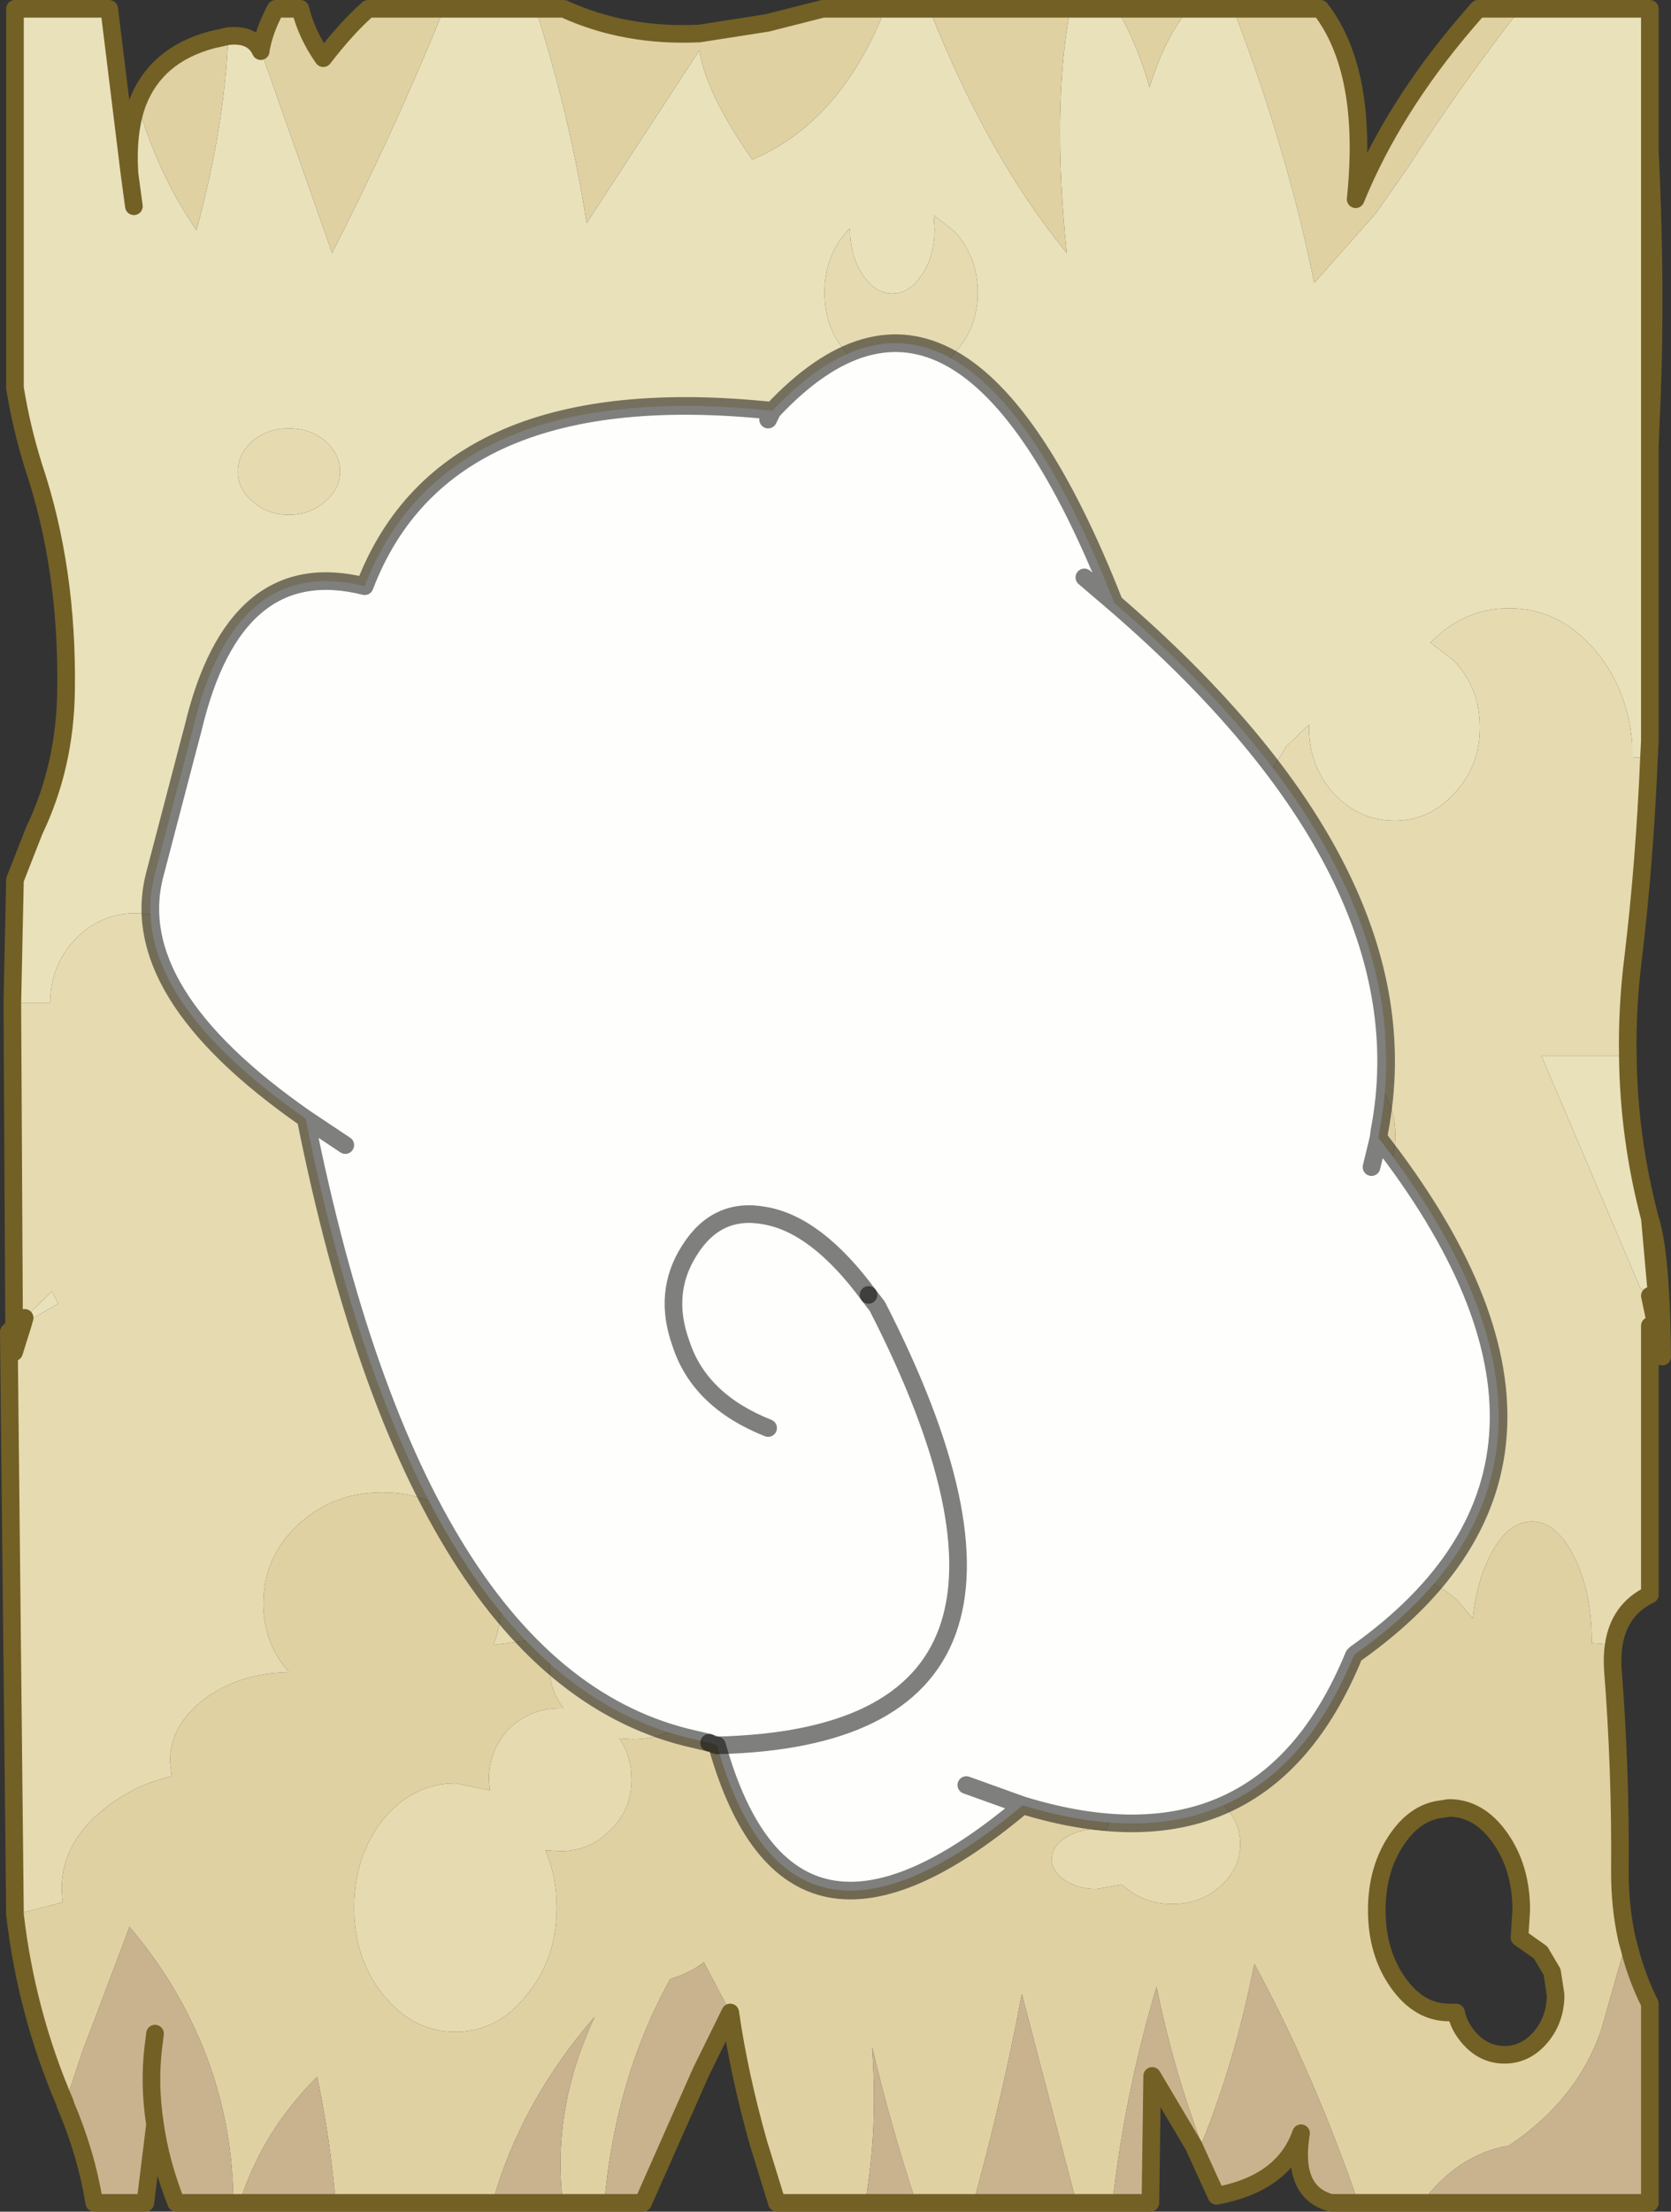 <?xml version="1.0" encoding="UTF-8" standalone="no"?>
<svg xmlns:xlink="http://www.w3.org/1999/xlink" height="125.45px" width="94.85px" xmlns="http://www.w3.org/2000/svg">
  <rect width="100%" height="100%" fill="#333333" stroke="none"/>
  <g transform="matrix(1.0, 0.0, 0.0, 1.0, -224.25, -139.75)">
    <path d="M224.95 196.65 L225.1 189.65 226.2 186.85 Q227.95 183.2 228.0 178.9 228.1 172.0 226.15 166.2 225.45 163.95 225.1 161.75 L225.1 140.25 230.45 140.25 231.6 149.6 Q231.45 147.25 232.05 145.6 233.2 149.6 235.4 152.8 237.0 146.95 237.2 141.8 238.6 141.65 239.05 142.65 L239.05 142.6 243.1 154.1 Q246.7 147.05 249.45 140.25 L254.65 140.25 Q256.6 146.3 257.55 152.4 L263.95 142.6 Q264.3 145.0 266.95 148.8 271.95 146.7 274.5 140.25 L277.0 140.25 Q280.3 148.6 284.8 154.1 283.95 145.85 285.0 140.25 L287.65 140.25 Q288.85 142.35 289.5 144.7 290.4 141.8 291.75 140.25 L294.25 140.25 Q297.3 148.15 298.85 155.8 L302.3 151.9 302.35 151.85 304.2 149.2 Q307.15 144.6 310.55 140.25 L317.9 140.25 317.9 148.25 317.9 165.1 317.9 181.75 317.85 182.75 316.9 182.7 316.9 181.9 Q316.65 178.9 314.85 176.7 312.8 174.25 309.9 174.25 307.35 174.25 305.45 176.2 L306.8 177.25 Q308.25 178.8 308.25 181.0 308.25 183.2 306.8 184.75 305.4 186.3 303.4 186.3 301.4 186.3 299.95 184.75 298.55 183.2 298.55 181.0 L298.55 180.85 297.25 182.1 296.5 183.35 295.8 182.6 Q292.55 179.5 287.95 179.5 285.6 179.5 283.65 180.3 282.75 177.25 280.1 174.85 276.85 171.95 272.5 171.45 272.25 172.65 270.95 173.6 269.4 174.75 267.2 174.75 265.0 174.75 263.4 173.6 L263.05 173.35 261.0 174.85 Q258.7 176.9 257.75 179.5 255.2 178.6 252.2 178.6 246.4 178.6 242.3 181.9 238.5 185.0 238.25 189.25 236.45 189.55 235.1 191.05 L234.3 192.2 Q233.25 191.55 231.95 191.55 229.95 191.55 228.5 193.05 227.1 194.55 227.1 196.65 L224.95 196.65 M316.65 199.65 Q316.7 204.3 317.9 208.85 L318.6 216.7 318.25 214.9 317.9 213.25 317.35 212.8 311.75 199.65 316.65 199.65 M224.75 215.3 L225.05 215.0 225.05 215.1 224.75 215.3 M238.6 164.75 Q237.75 165.5 237.75 166.5 237.75 167.5 238.6 168.2 239.45 168.95 240.65 168.95 241.85 168.95 242.7 168.2 243.55 167.5 243.55 166.5 243.55 165.5 242.7 164.75 241.85 164.05 240.65 164.05 239.45 164.05 238.6 164.75 M231.85 151.45 L231.6 149.6 231.85 151.45 M251.75 167.95 Q251.75 168.55 252.3 168.95 252.9 169.4 253.7 169.4 254.5 169.4 255.05 168.95 255.65 168.55 255.65 167.95 255.65 167.35 255.05 166.9 254.5 166.5 253.7 166.5 252.9 166.5 252.3 166.9 251.75 167.35 251.75 167.95 M277.25 151.95 L277.3 152.75 Q277.3 154.25 276.6 155.3 275.9 156.4 274.9 156.4 273.9 156.4 273.2 155.3 272.5 154.25 272.5 152.75 L272.5 152.7 272.3 152.9 Q271.05 154.35 271.05 156.35 271.05 158.35 272.3 159.75 273.6 161.2 275.4 161.2 277.2 161.2 278.45 159.75 279.75 158.35 279.75 156.35 279.75 154.35 278.45 152.9 L277.25 151.95 M269.75 193.4 Q269.0 194.05 267.9 194.05 266.8 194.05 266.0 193.4 265.25 192.75 265.25 191.85 265.25 190.95 266.0 190.3 266.8 189.65 267.9 189.65 269.0 189.65 269.75 190.3 270.55 190.95 270.55 191.85 270.55 192.75 269.75 193.4 M279.75 188.25 Q279.75 186.05 281.15 184.5 282.6 182.95 284.6 182.95 286.6 182.95 288.0 184.5 289.45 186.05 289.45 188.25 289.45 190.45 288.0 192.0 286.6 193.55 284.6 193.55 282.6 193.55 281.15 192.0 279.75 190.45 279.75 188.25 M287.05 219.95 Q286.5 219.3 286.5 218.4 286.5 217.5 287.05 216.85 287.65 216.2 288.45 216.2 289.25 216.2 289.8 216.85 L290.15 217.3 290.4 218.4 Q290.4 219.3 289.8 219.95 289.25 220.6 288.45 220.6 287.65 220.6 287.05 219.95 M277.8 217.7 Q278.4 217.7 278.8 218.4 279.25 219.1 279.25 220.1 279.25 221.1 278.8 221.8 278.4 222.5 277.8 222.5 277.2 222.5 276.75 221.8 276.35 221.1 276.35 220.1 276.35 219.1 276.75 218.4 277.2 217.7 277.8 217.7 M258.05 221.35 Q259.0 222.65 259.0 224.45 259.0 226.25 258.05 227.5 257.15 228.8 255.85 228.8 254.55 228.8 253.6 227.5 252.7 226.25 252.7 224.45 252.7 222.65 253.6 221.35 254.55 220.1 255.85 220.1 257.15 220.1 258.05 221.35 M225.65 214.5 L227.2 213.0 227.55 213.7 225.55 214.85 225.65 214.5" fill="#e9e1ba" fill-rule="evenodd" stroke="none"/>
    <path d="M232.05 145.6 Q233.1 142.85 236.3 142.0 L237.2 141.8 Q237.0 146.95 235.4 152.8 233.2 149.6 232.05 145.6 M239.05 142.6 Q239.25 141.45 239.9 140.25 L241.3 140.25 Q241.65 141.7 242.6 143.05 243.95 141.3 245.15 140.25 L249.45 140.25 Q246.7 147.05 243.1 154.1 L239.05 142.6 M254.65 140.25 L256.25 140.25 Q259.75 141.85 263.95 141.65 L267.8 141.05 270.95 140.25 274.5 140.25 Q271.95 146.7 266.95 148.8 264.3 145.0 263.95 142.6 L257.55 152.4 Q256.6 146.3 254.65 140.25 M277.0 140.25 L285.0 140.25 Q283.95 145.85 284.8 154.1 280.3 148.6 277.0 140.25 M287.65 140.25 L291.75 140.25 Q290.4 141.8 289.5 144.7 288.85 142.35 287.65 140.25 M294.25 140.25 L299.2 140.25 Q301.95 143.8 301.2 151.05 303.3 145.9 307.5 141.0 L308.15 140.25 310.55 140.25 Q307.15 144.6 304.2 149.2 L302.35 151.85 302.3 151.9 298.85 155.8 Q297.3 148.15 294.25 140.25 M315.85 233.05 Q315.75 233.7 315.8 234.45 316.25 240.2 316.2 245.95 316.2 247.95 316.6 249.75 L315.15 254.85 Q313.8 258.85 309.9 261.45 307.0 261.95 304.95 264.7 L301.35 264.7 Q298.8 257.3 295.45 251.15 294.35 256.7 292.45 261.35 290.8 256.95 289.9 252.45 288.1 258.45 287.4 264.7 L285.35 264.7 282.25 252.85 Q281.15 258.75 279.5 264.7 L276.25 264.7 Q274.8 260.3 273.75 255.85 274.1 260.55 273.35 264.7 L268.35 264.7 267.3 261.3 Q266.2 257.4 265.7 253.9 L264.2 251.05 Q263.45 251.65 262.3 252.0 259.2 257.55 258.55 264.7 L256.2 264.7 Q255.55 259.4 258.0 254.15 253.8 259.0 252.2 264.7 L243.3 264.7 Q243.0 261.1 242.25 257.55 239.1 260.7 237.85 264.7 L237.5 264.7 Q237.45 259.4 235.3 254.8 233.9 251.75 231.6 249.05 L228.9 256.2 227.95 259.05 Q225.75 253.95 225.1 248.35 L227.8 247.65 227.75 246.9 Q227.75 244.1 230.5 242.1 232.05 240.95 234.0 240.5 L233.9 239.65 Q233.9 237.55 235.95 236.05 237.9 234.65 240.65 234.6 239.2 232.95 239.2 230.7 239.2 228.1 241.15 226.25 243.15 224.4 245.95 224.4 248.75 224.4 250.7 226.25 251.7 227.2 252.2 228.3 252.7 229.4 252.7 230.7 252.7 231.95 252.25 233.05 L255.9 232.6 Q255.45 233.4 255.45 234.35 255.45 235.65 256.25 236.65 L256.05 236.65 Q254.35 236.65 253.15 237.8 252.0 239.0 252.0 240.7 L252.05 241.3 250.1 240.9 Q247.7 240.9 246.0 242.95 244.35 245.05 244.35 247.95 244.35 250.85 246.0 252.9 247.7 255.0 250.1 255.0 252.5 255.0 254.15 252.9 255.85 250.85 255.85 247.95 255.85 246.15 255.2 244.7 L256.05 244.75 Q257.75 244.75 258.9 243.55 260.1 242.4 260.1 240.7 260.1 239.35 259.4 238.35 L260.15 238.4 Q262.1 238.4 263.45 237.2 264.4 236.4 264.7 235.4 267.2 237.4 267.2 240.1 L266.95 241.75 269.85 241.3 Q272.0 241.3 273.75 242.15 274.15 241.5 274.85 240.95 275.7 240.25 276.75 239.9 277.0 238.15 278.6 236.9 280.55 235.4 283.3 235.4 L286.05 235.85 Q286.45 234.85 287.1 234.0 289.0 231.5 291.65 231.5 294.3 231.5 296.15 234.0 L296.75 234.85 296.7 234.3 Q296.7 232.1 298.45 230.5 300.2 228.95 302.7 228.95 305.2 228.95 306.95 230.5 L307.85 231.55 Q308.05 229.55 308.8 228.05 309.8 226.05 311.2 226.05 312.6 226.05 313.6 228.05 314.6 230.05 314.6 232.85 L314.6 232.95 315.85 233.05 M302.8 206.55 Q302.15 207.55 301.25 207.55 300.35 207.55 299.7 206.55 299.05 205.55 299.05 204.15 299.05 202.75 299.7 201.75 300.35 200.75 301.25 200.75 302.15 200.75 302.8 201.75 303.45 202.75 303.45 204.15 303.45 205.55 302.8 206.55 M284.7 244.0 Q283.95 244.5 283.95 245.2 283.95 245.9 284.7 246.4 285.45 246.9 286.5 246.9 L287.9 246.65 288.05 246.75 Q289.2 247.75 290.8 247.75 292.4 247.75 293.5 246.75 294.65 245.75 294.65 244.35 294.65 242.95 293.5 241.95 292.4 240.95 290.8 240.95 289.2 240.95 288.05 241.95 287.3 242.65 287.05 243.55 L286.5 243.5 Q285.45 243.5 284.7 244.0 M306.5 242.3 L305.85 242.4 Q304.55 242.65 303.6 244.0 302.4 245.7 302.4 248.1 302.4 250.5 303.6 252.2 304.8 253.9 306.5 253.9 L306.9 253.9 Q307.05 254.65 307.6 255.3 308.45 256.3 309.65 256.3 310.85 256.3 311.7 255.3 312.55 254.3 312.55 252.9 L312.35 251.6 311.7 250.5 310.5 249.65 310.6 248.1 Q310.6 245.7 309.4 244.0 308.2 242.3 306.5 242.3" fill="#e0d1a3" fill-rule="evenodd" stroke="none"/>
    <path d="M317.85 182.75 Q317.6 188.7 316.95 194.1 316.6 196.9 316.65 199.65 L311.75 199.65 317.35 212.8 317.9 213.25 318.25 214.9 317.9 214.95 317.9 230.2 Q316.15 231.05 315.85 233.05 L314.6 232.95 314.6 232.85 Q314.6 230.05 313.6 228.05 312.6 226.05 311.2 226.05 309.8 226.05 308.8 228.05 308.05 229.55 307.85 231.55 L306.95 230.5 Q305.2 228.95 302.7 228.95 300.2 228.95 298.45 230.5 296.7 232.1 296.7 234.3 L296.75 234.85 296.15 234.0 Q294.3 231.5 291.65 231.5 289.0 231.5 287.1 234.0 286.45 234.85 286.05 235.85 L283.3 235.4 Q280.55 235.4 278.6 236.9 277.0 238.15 276.75 239.9 275.7 240.25 274.85 240.95 274.15 241.5 273.75 242.15 272.0 241.3 269.85 241.3 L266.95 241.75 267.2 240.1 Q267.2 237.4 264.7 235.4 264.4 236.4 263.45 237.2 262.1 238.4 260.15 238.4 L259.4 238.35 Q260.1 239.35 260.1 240.7 260.1 242.4 258.9 243.55 257.75 244.75 256.05 244.75 L255.2 244.7 Q255.85 246.15 255.85 247.95 255.85 250.85 254.15 252.9 252.5 255.0 250.1 255.0 247.7 255.0 246.0 252.9 244.35 250.85 244.35 247.95 244.35 245.05 246.0 242.95 247.7 240.9 250.1 240.9 L252.05 241.3 252.0 240.7 Q252.0 239.0 253.15 237.8 254.35 236.65 256.05 236.65 L256.25 236.65 Q255.45 235.65 255.45 234.35 255.45 233.4 255.9 232.6 L252.25 233.05 Q252.7 231.95 252.7 230.7 252.7 229.4 252.2 228.3 251.7 227.2 250.7 226.25 248.75 224.4 245.95 224.4 243.15 224.4 241.15 226.25 239.2 228.1 239.2 230.7 239.2 232.95 240.65 234.6 237.9 234.65 235.95 236.05 233.9 237.55 233.9 239.65 L234.0 240.5 Q232.05 240.95 230.5 242.1 227.75 244.1 227.75 246.9 L227.8 247.65 225.1 248.35 224.75 215.3 225.05 215.1 225.05 215.0 224.95 196.65 227.1 196.65 Q227.1 194.55 228.5 193.05 229.95 191.55 231.95 191.55 233.25 191.55 234.3 192.2 L235.1 191.05 Q236.45 189.55 238.25 189.25 238.5 185.0 242.3 181.9 246.4 178.6 252.2 178.6 255.2 178.6 257.75 179.5 258.7 176.9 261.0 174.85 L263.05 173.35 263.4 173.6 Q265.0 174.75 267.2 174.75 269.4 174.75 270.95 173.6 272.25 172.65 272.5 171.45 276.85 171.95 280.1 174.85 282.75 177.25 283.65 180.3 285.6 179.5 287.95 179.5 292.55 179.5 295.8 182.6 L296.5 183.35 297.25 182.1 298.55 180.85 298.55 181.0 Q298.55 183.2 299.95 184.75 301.4 186.3 303.4 186.3 305.4 186.3 306.8 184.75 308.25 183.2 308.25 181.0 308.25 178.8 306.8 177.25 L305.45 176.2 Q307.35 174.25 309.9 174.25 312.8 174.25 314.85 176.7 316.65 178.9 316.9 181.9 L316.9 182.7 317.85 182.75 M238.6 164.75 Q239.45 164.05 240.65 164.05 241.85 164.05 242.7 164.75 243.55 165.5 243.55 166.5 243.55 167.5 242.7 168.2 241.85 168.95 240.65 168.95 239.45 168.95 238.6 168.2 237.75 167.5 237.75 166.5 237.75 165.5 238.6 164.75 M277.25 151.95 L278.45 152.9 Q279.75 154.35 279.75 156.35 279.75 158.35 278.45 159.75 277.2 161.2 275.4 161.2 273.6 161.2 272.3 159.75 271.05 158.35 271.05 156.35 271.05 154.35 272.3 152.9 L272.5 152.7 272.5 152.75 Q272.5 154.25 273.2 155.3 273.9 156.4 274.9 156.4 275.9 156.4 276.6 155.3 277.3 154.25 277.3 152.75 L277.25 151.95 M251.75 167.95 Q251.75 167.35 252.3 166.9 252.9 166.5 253.7 166.5 254.5 166.5 255.05 166.9 255.65 167.35 255.65 167.95 255.65 168.55 255.05 168.95 254.5 169.4 253.7 169.4 252.9 169.4 252.3 168.95 251.75 168.55 251.75 167.95 M279.75 188.25 Q279.75 190.45 281.15 192.0 282.6 193.55 284.6 193.55 286.6 193.55 288.0 192.0 289.45 190.45 289.45 188.25 289.45 186.05 288.0 184.5 286.6 182.95 284.6 182.95 282.6 182.95 281.15 184.5 279.75 186.05 279.75 188.25 M269.75 193.4 Q270.55 192.75 270.55 191.85 270.55 190.95 269.75 190.3 269.0 189.65 267.9 189.65 266.8 189.65 266.0 190.3 265.25 190.95 265.25 191.85 265.25 192.75 266.0 193.4 266.8 194.05 267.9 194.05 269.0 194.05 269.75 193.4 M302.8 206.55 Q303.45 205.55 303.45 204.15 303.45 202.75 302.8 201.75 302.15 200.75 301.25 200.75 300.35 200.75 299.7 201.75 299.05 202.75 299.05 204.15 299.05 205.55 299.7 206.55 300.35 207.55 301.25 207.55 302.15 207.55 302.8 206.55 M287.05 219.95 Q287.65 220.6 288.45 220.6 289.25 220.6 289.8 219.95 290.4 219.3 290.4 218.4 L290.15 217.3 289.8 216.85 Q289.25 216.2 288.45 216.2 287.65 216.2 287.05 216.85 286.5 217.5 286.5 218.4 286.5 219.3 287.05 219.95 M284.7 244.0 Q285.45 243.5 286.5 243.5 L287.05 243.55 Q287.3 242.65 288.05 241.95 289.2 240.95 290.8 240.95 292.4 240.95 293.5 241.95 294.65 242.95 294.65 244.35 294.65 245.75 293.5 246.75 292.4 247.75 290.8 247.75 289.2 247.75 288.05 246.75 L287.9 246.65 286.5 246.9 Q285.45 246.9 284.7 246.4 283.95 245.9 283.95 245.2 283.95 244.5 284.7 244.0 M258.05 221.35 Q257.15 220.1 255.85 220.1 254.55 220.1 253.6 221.35 252.7 222.65 252.7 224.45 252.7 226.25 253.6 227.5 254.55 228.8 255.85 228.8 257.15 228.8 258.05 227.5 259.0 226.25 259.0 224.45 259.0 222.65 258.05 221.35 M277.8 217.7 Q277.2 217.7 276.75 218.4 276.35 219.1 276.35 220.1 276.35 221.1 276.75 221.8 277.2 222.5 277.8 222.5 278.4 222.5 278.8 221.8 279.25 221.1 279.25 220.1 279.25 219.1 278.8 218.4 278.4 217.7 277.8 217.7 M225.65 214.5 L225.05 215.0 225.65 214.5 225.55 214.85 227.55 213.7 227.2 213.0 225.65 214.5 M225.05 215.1 L225.05 216.45 225.55 214.85 225.05 216.45 225.05 215.1" fill="#e6dab0" fill-rule="evenodd" stroke="none"/>
    <path d="M316.6 249.75 L316.75 250.3 Q317.15 251.9 317.9 253.4 L317.9 264.7 304.95 264.7 Q307.0 261.95 309.9 261.45 313.8 258.85 315.15 254.85 L316.6 249.75 M301.35 264.7 L299.8 264.7 Q297.55 264.1 298.1 260.75 297.1 263.6 293.3 264.3 L292.0 261.45 289.65 257.5 289.55 264.7 287.4 264.7 Q288.1 258.45 289.9 252.45 290.8 256.95 292.45 261.35 294.35 256.7 295.45 251.15 298.8 257.3 301.35 264.7 M285.35 264.7 L279.5 264.7 Q281.15 258.75 282.25 252.85 L285.35 264.7 M276.25 264.7 L273.35 264.7 Q274.1 260.55 273.75 255.85 274.8 260.3 276.25 264.7 M265.7 253.9 L264.05 257.25 260.75 264.7 258.55 264.7 Q259.2 257.55 262.3 252.0 263.45 251.65 264.2 251.05 L265.7 253.9 M256.2 264.7 L252.2 264.7 Q253.8 259.0 258.0 254.15 255.55 259.4 256.2 264.7 M243.3 264.7 L237.85 264.7 Q239.1 260.7 242.25 257.55 243.0 261.1 243.3 264.7 M237.5 264.7 L234.25 264.7 Q233.35 262.4 233.05 260.25 L232.5 264.7 229.6 264.7 Q229.15 261.9 227.95 259.1 L227.95 259.05 228.9 256.2 231.6 249.05 Q233.9 251.75 235.3 254.8 237.45 259.4 237.5 264.7 M232.95 255.9 L233.05 255.1 232.95 255.9 Q232.7 258.0 233.05 260.25 L233.1 255.9 232.95 255.9" fill="#c9b38f" fill-rule="evenodd" stroke="none"/>
    <path d="M224.95 196.65 L225.1 189.65 226.2 186.85 Q227.95 183.2 228.0 178.9 228.1 172.0 226.15 166.2 225.45 163.95 225.1 161.75 L225.1 140.25 230.45 140.25 231.6 149.6 Q231.45 147.25 232.05 145.6 233.1 142.85 236.3 142.0 L237.2 141.8 Q238.6 141.65 239.05 142.65 L239.05 142.6 Q239.25 141.45 239.9 140.25 L241.3 140.25 Q241.65 141.7 242.6 143.05 243.95 141.3 245.15 140.25 L249.45 140.25 254.65 140.25 256.25 140.25 Q259.75 141.85 263.95 141.65 L267.8 141.05 270.95 140.25 274.5 140.25 277.0 140.25 285.0 140.25 287.65 140.25 291.75 140.25 294.25 140.25 299.2 140.25 Q301.95 143.8 301.2 151.05 303.3 145.9 307.5 141.0 L308.15 140.25 310.55 140.25 317.9 140.25 317.9 148.25 Q318.3 156.6 317.95 163.8 L317.9 165.1 317.9 181.75 317.85 182.75 Q317.6 188.7 316.95 194.1 316.6 196.9 316.65 199.65 316.7 204.3 317.9 208.85 L318.0 209.2 Q318.55 211.25 318.6 216.7 L318.25 214.9 317.9 213.25 M317.9 214.95 L317.9 230.2 Q316.15 231.05 315.85 233.05 315.75 233.7 315.8 234.45 316.25 240.2 316.2 245.95 316.2 247.95 316.6 249.75 L316.75 250.3 Q317.15 251.9 317.9 253.4 L317.9 264.7 304.95 264.7 301.35 264.7 299.8 264.7 Q297.55 264.1 298.1 260.75 297.1 263.6 293.3 264.3 L292.0 261.45 289.65 257.5 289.55 264.7 287.4 264.7 285.35 264.7 279.5 264.7 276.25 264.7 273.35 264.7 268.35 264.7 267.3 261.3 Q266.2 257.4 265.7 253.9 L264.05 257.25 260.75 264.7 258.55 264.7 256.2 264.7 252.2 264.7 243.3 264.7 237.85 264.7 237.5 264.7 234.25 264.7 Q233.35 262.4 233.05 260.25 L232.5 264.7 229.6 264.7 Q229.15 261.9 227.95 259.1 L227.95 259.05 Q225.75 253.95 225.1 248.35 L224.75 215.3 225.05 215.0 224.95 196.65 M231.6 149.6 L231.85 151.45 M317.9 148.25 L317.9 165.1 M317.9 208.85 L318.6 216.7 M306.5 242.3 Q308.2 242.3 309.4 244.0 310.6 245.7 310.6 248.1 L310.5 249.65 311.7 250.5 312.35 251.6 312.55 252.9 Q312.55 254.3 311.7 255.3 310.85 256.3 309.65 256.3 308.45 256.3 307.6 255.3 307.05 254.65 306.9 253.9 L306.5 253.9 Q304.8 253.9 303.6 252.2 302.4 250.5 302.4 248.1 302.4 245.7 303.6 244.0 304.55 242.65 305.85 242.4 L306.5 242.3 M225.05 215.1 L225.05 215.0 225.65 214.5 225.55 214.85 225.05 216.45 225.05 215.1 M233.05 255.1 L232.95 255.9 Q232.7 258.0 233.05 260.25" fill="none" stroke="#726025" stroke-linecap="round" stroke-linejoin="round" stroke-width="1.0"/>
    <path d="M264.5 238.6 L263.65 238.4 Q247.95 234.9 241.6 203.2 231.25 196.0 233.05 189.3 L235.0 181.85 235.2 181.1 Q237.55 171.15 244.95 173.0 249.5 161.1 268.1 163.05 278.75 151.7 287.5 173.95 305.35 189.35 302.55 203.9 L302.5 204.3 Q316.75 222.55 301.2 233.55 L301.1 233.65 Q295.9 246.3 282.3 242.15 269.05 253.3 264.95 238.75 L264.5 238.6 M267.85 220.75 Q263.95 219.2 262.9 215.95 261.85 213.05 263.4 210.65 264.95 208.2 267.65 208.7 270.6 209.2 273.55 213.2 270.6 209.2 267.65 208.7 264.95 208.2 263.4 210.65 261.85 213.05 262.9 215.95 263.95 219.2 267.85 220.75 M302.1 205.95 L302.5 204.3 302.1 205.95 M285.8 172.5 L287.5 173.95 285.8 172.5 M268.1 163.05 L267.85 163.55 268.1 163.05 M273.55 213.2 L274.05 213.85 Q286.55 238.25 264.95 238.75 286.55 238.25 274.05 213.85 L273.55 213.2 M241.6 203.2 L243.85 204.7 241.6 203.2 M279.1 241.0 L282.3 242.15 279.1 241.0" fill="#fefefc" fill-rule="evenodd" stroke="none"/>
    <path d="M264.5 238.6 L263.65 238.4 Q247.95 234.9 241.6 203.2 231.25 196.0 233.05 189.3 L235.0 181.85 235.2 181.1 Q237.55 171.15 244.95 173.0 249.5 161.1 268.1 163.05 278.75 151.7 287.5 173.95 305.35 189.35 302.55 203.9 L302.5 204.3 Q316.75 222.55 301.2 233.55 L301.1 233.65 Q295.9 246.3 282.3 242.15 269.05 253.3 264.95 238.75 M267.85 163.55 L268.1 163.05 M287.5 173.95 L285.8 172.5 M302.5 204.3 L302.1 205.95 M273.55 213.2 Q270.6 209.2 267.65 208.7 264.95 208.2 263.4 210.65 261.85 213.05 262.9 215.95 263.95 219.2 267.85 220.75 M282.3 242.15 L279.1 241.0 M243.85 204.7 L241.6 203.2" fill="none" stroke="#000000" stroke-linecap="round" stroke-linejoin="round" stroke-opacity="0.502" stroke-width="1.0"/>
    <path d="M264.95 238.75 L264.5 238.6 M264.95 238.75 Q286.55 238.25 274.05 213.85 L273.55 213.2" fill="none" stroke="#000000" stroke-linecap="round" stroke-linejoin="round" stroke-opacity="0.502" stroke-width="1.0"/>
  </g>
</svg>
